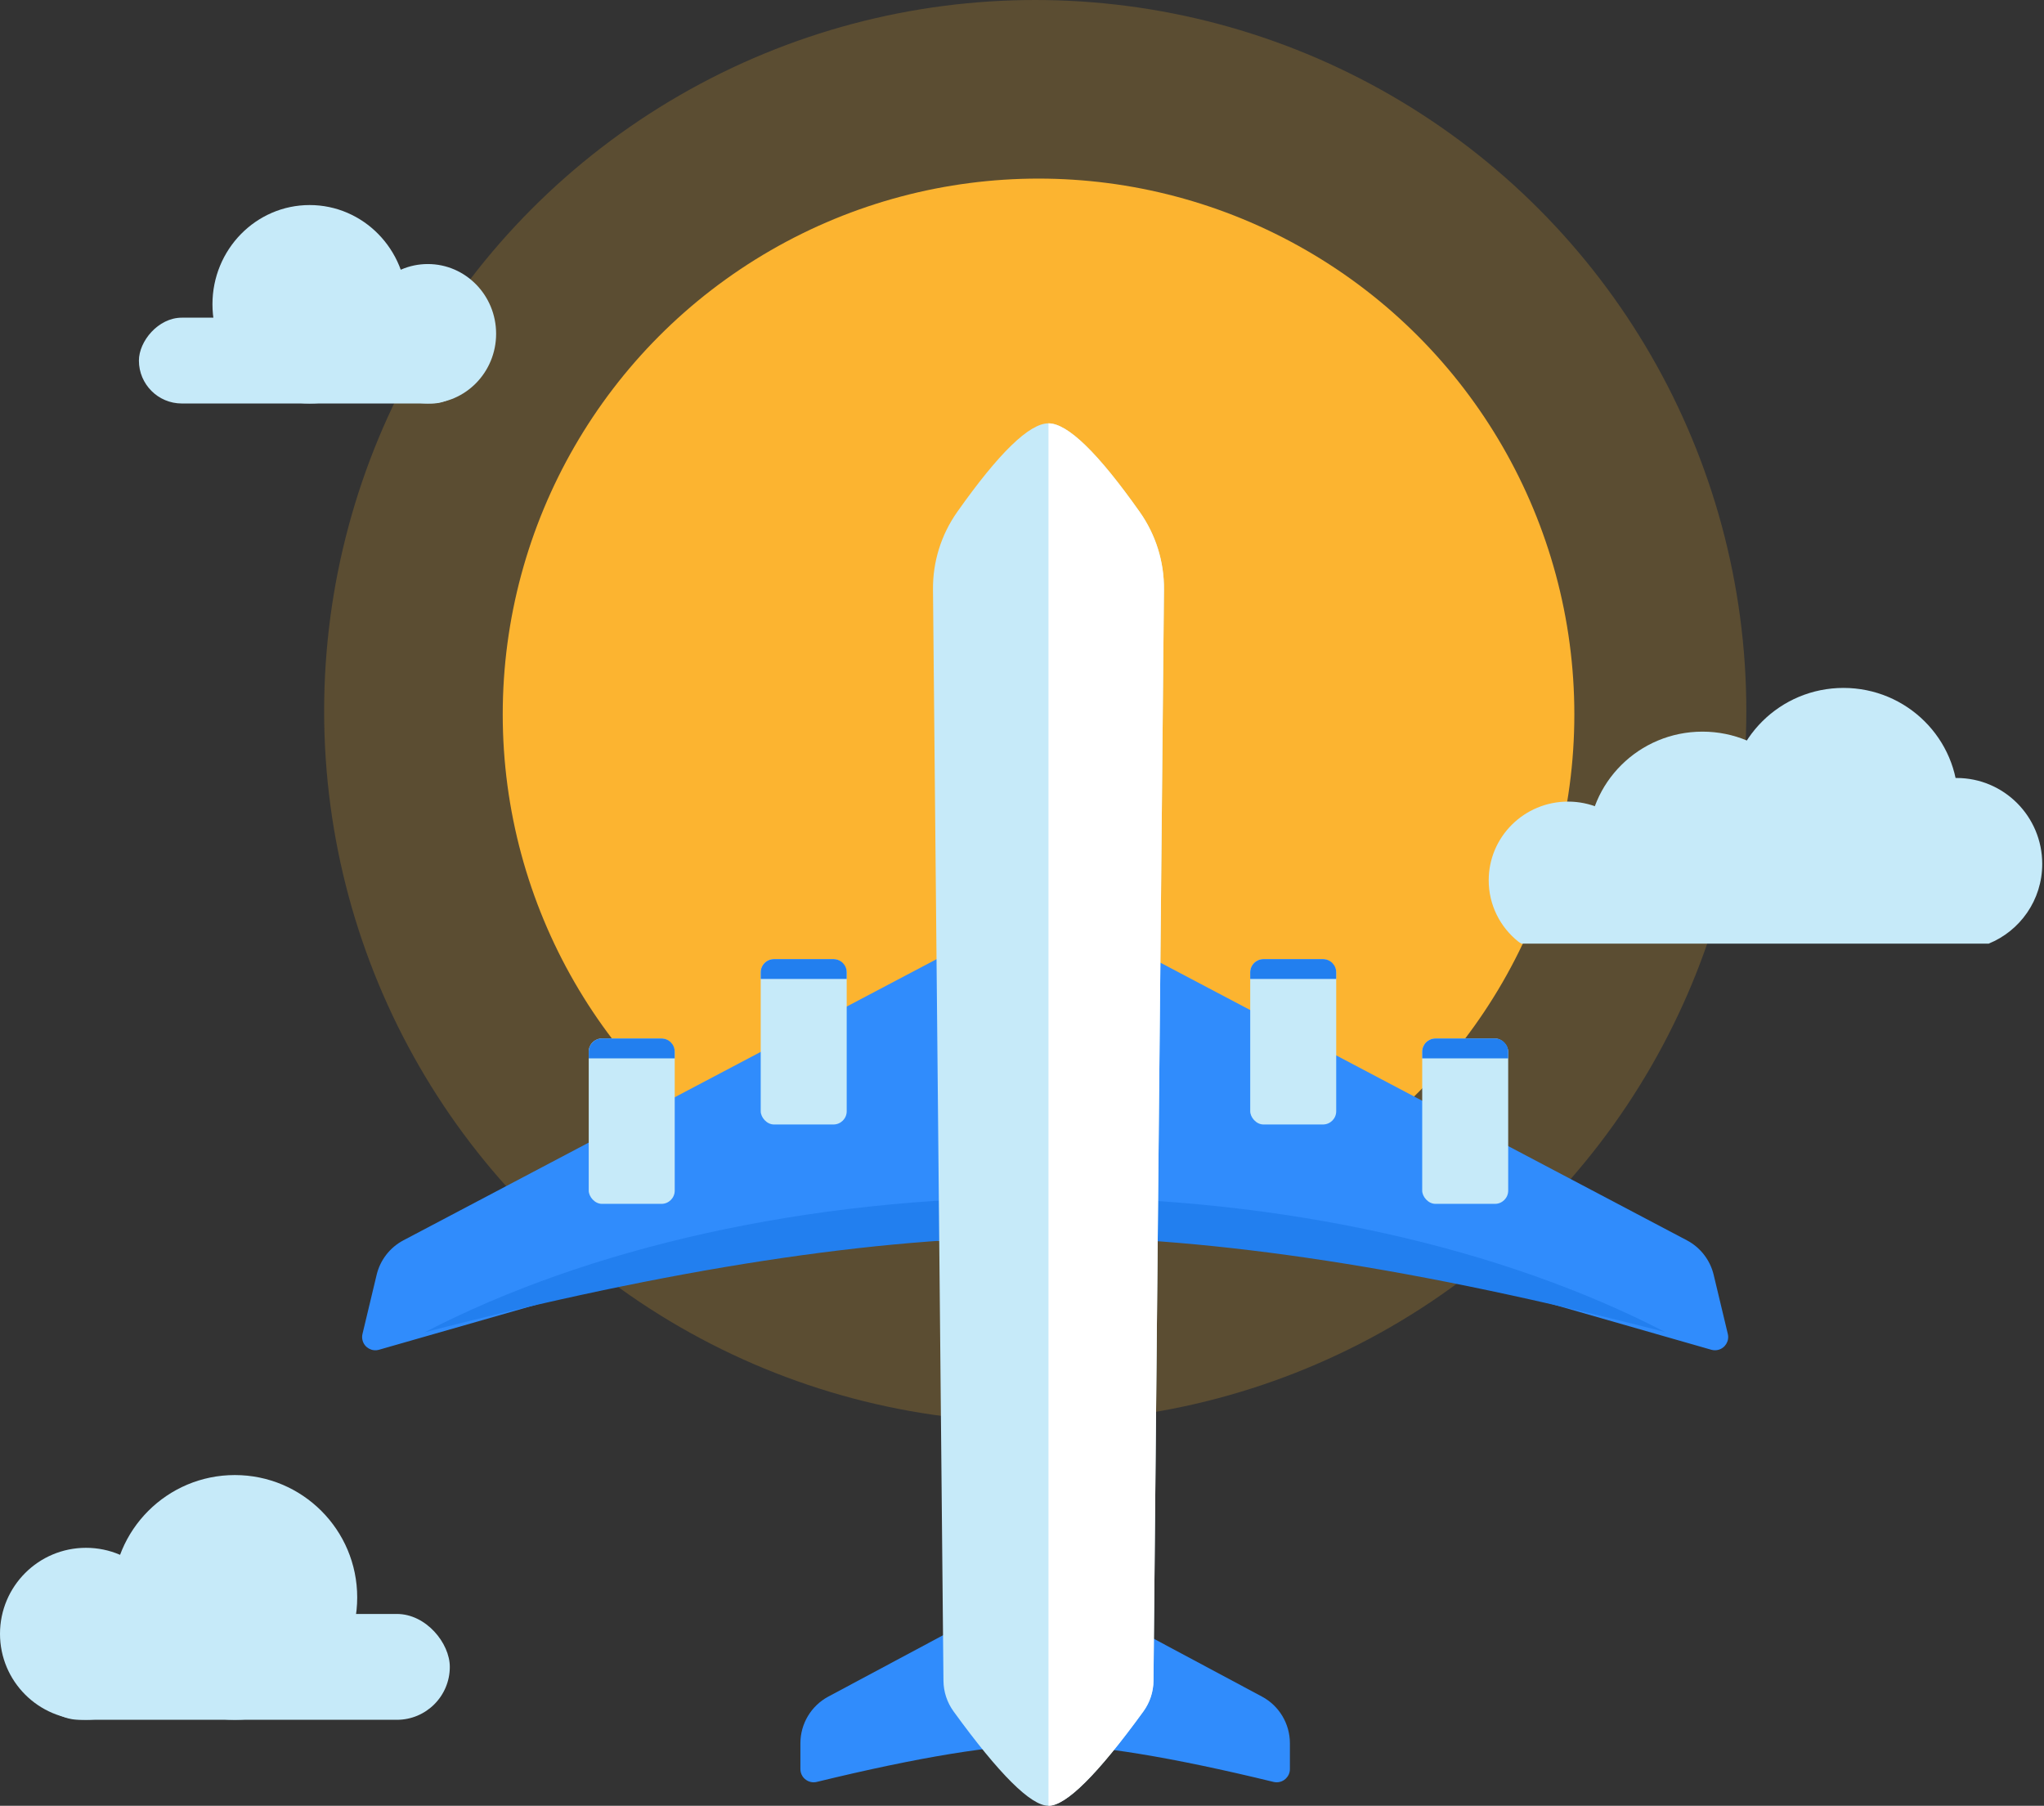 <?xml version="1.0" encoding="UTF-8"?>
<svg width="309px" height="273px" viewBox="0 0 309 273" version="1.1" xmlns="http://www.w3.org/2000/svg" xmlns:xlink="http://www.w3.org/1999/xlink">
    <rect x="0" y="0" width="309" height="273" fill="#333333" stroke="none"/>
    <!-- Generator: Sketch 48.2 (47327) - http://www.bohemiancoding.com/sketch -->
    <title>Group 2</title>
    <desc>Created with Sketch.</desc>
    <defs></defs>
    <g id="Success-screen-Copy-9" stroke="none" stroke-width="1" fill="none" fill-rule="evenodd" transform="translate(-25, -82)">
        <g id="Group-2" transform="translate(25, 82)">
            <circle id="Oval-11-Copy-6" fill="#FCB430" opacity="0.2" cx="156.5" cy="107.5" r="107.5"></circle>
            <circle id="Oval-11-Copy-7" fill="#FCB430" cx="157" cy="108" r="81"></circle>
            <g id="Group-2-Copy-2" transform="translate(48, 46) scale(-1, 1) translate(-48, -46) translate(21, 31)" fill="#C6EAF9">
                <ellipse id="Oval-9" cx="10.324" cy="19.459" rx="10.324" ry="10.541"></ellipse>
                <ellipse id="Oval-9-Copy" cx="28.191" cy="15" rx="14.691" ry="15"></ellipse>
                <rect id="Rectangle-7" x="3.176" y="17.027" width="50.824" height="12.973" rx="6.486"></rect>
            </g>
            <g id="Group-2-Copy-3" transform="translate(0, 223)" fill="#C6EAF9">
                <circle id="Oval-9" cx="13" cy="24" r="13"></circle>
                <circle id="Oval-9-Copy" cx="35.5" cy="18.5" r="18.5"></circle>
                <rect id="Rectangle-7" x="4" y="21" width="64" height="16" rx="8"></rect>
            </g>
            <g id="Group-17" transform="translate(54, 64)">
                <path d="M71.227,192.489 L92.712,181 L115.288,181 L136.773,192.489 C139.375,193.881 141,196.593 141,199.544 L141,203.447 C141,204.552 140.105,205.447 139,205.447 C138.841,205.447 138.682,205.428 138.527,205.391 C123.071,201.63 111.562,199.75 104,199.75 C96.438,199.75 84.929,201.63 69.473,205.391 L69.473,205.391 C68.4,205.652 67.318,204.993 67.057,203.92 C67.019,203.765 67,203.607 67,203.447 L67,199.544 C67,196.593 68.625,193.881 71.227,192.489 Z" id="Rectangle-38" fill="#308CFC"></path>
                <path d="M91.394,79 L116.606,79 L201.013,123.512 C203.05,124.586 204.526,126.486 205.062,128.726 L207.202,137.668 C207.46,138.743 206.797,139.822 205.723,140.079 C205.388,140.159 205.038,140.152 204.707,140.057 L141.818,122.043 L66.182,122.043 L3.293,140.057 C2.231,140.361 1.124,139.747 0.82,138.685 C0.725,138.353 0.717,138.003 0.798,137.668 L2.938,128.726 C3.474,126.486 4.95,124.586 6.987,123.512 L91.394,79 Z" id="Rectangle-33" fill="#308CFC"></path>
                <rect id="Rectangle-37" fill="#C6EAF9" x="135" y="81" width="13" height="25" rx="2"></rect>
                <rect id="Rectangle-37-Copy" fill="#C6EAF9" x="61" y="81" width="13" height="25" rx="2"></rect>
                <path d="M63,81 L72,81 C73.105,81 74,81.895 74,83 L74,84 L61,84 L61,83 C61,81.895 61.895,81 63,81 Z" id="Rectangle-37-Copy-4" fill="#227FEF"></path>
                <path d="M137,81 L146,81 C147.105,81 148,81.895 148,83 L148,84 L135,84 L135,83 C135,81.895 135.895,81 137,81 Z" id="Rectangle-37-Copy-5" fill="#227FEF"></path>
                <rect id="Rectangle-37-Copy-2" fill="#C6EAF9" x="161" y="93" width="13" height="25" rx="2"></rect>
                <path d="M163,93 L172,93 C173.105,93 174,93.895 174,95 L174,96 L161,96 L161,95 C161,93.895 161.895,93 163,93 Z" id="Rectangle-37-Copy-6" fill="#227FEF"></path>
                <rect id="Rectangle-37-Copy-3" fill="#C6EAF9" x="35" y="93" width="13" height="25" rx="2"></rect>
                <path d="M37,93 L46,93 C47.105,93 48,93.895 48,95 L48,96 L35,96 L35,95 C35,93.895 35.895,93 37,93 Z" id="Rectangle-37-Copy-7" fill="#227FEF"></path>
                <path d="M10.194,137.42 C34.597,124.768 67.631,117 104,117 C140.333,117 173.338,124.752 197.733,137.383 C160.673,127.794 129.428,123 104,123 C78.558,123 47.29,127.807 10.194,137.42 Z" id="Combined-Shape" fill="#227FEF"></path>
                <path d="M90.703,13.401 C97.009,4.467 101.608,1.94817403e-15 104.502,0 C107.395,0 111.995,4.467 118.301,13.401 L118.301,13.401 C120.721,16.829 122.001,20.931 121.961,25.126 L120.377,190.106 C120.361,191.768 119.828,193.383 118.852,194.728 C111.946,204.243 107.163,209 104.502,209 C101.841,209 97.058,204.243 90.152,194.728 L90.152,194.728 C89.176,193.383 88.643,191.768 88.627,190.106 L87.043,25.126 C87.003,20.931 88.283,16.829 90.703,13.401 Z" id="Rectangle-28" fill="#C6EAF9"></path>
                <path d="M104.502,0 C107.395,0 111.995,4.467 118.301,13.401 L118.301,13.401 C120.721,16.829 122.001,20.931 121.961,25.126 L120.377,190.106 C120.361,191.768 119.828,193.383 118.852,194.728 C111.946,204.243 107.163,209 104.502,209 L104.502,0 Z" id="Rectangle-28-Copy" fill="#FFFFFF"></path>
            </g>
            <g id="Group" transform="translate(225, 104)" fill="#C6EAF9">
                <ellipse id="Oval-29" transform="translate(53.686, 17.186) scale(-1, 1) translate(-53.686, -17.186) " cx="53.686" cy="17.186" rx="17.322" ry="17.186"></ellipse>
                <path d="M32.366,37.66 C41.933,37.66 49.688,33.288 49.688,23.797 C49.688,14.305 41.933,6.61 32.366,6.61 C22.799,6.61 15.044,14.305 15.044,23.797 C15.044,33.288 22.799,37.66 32.366,37.66 Z" id="Oval-29-Copy" transform="translate(32.366, 22.135) scale(-1, 1) translate(-32.366, -22.135) "></path>
                <path d="M19.041,38.667 C19.228,38.585 19.408,38.48 19.577,38.344 C22.298,36.163 24.038,32.826 24.038,29.085 C24.038,22.513 18.669,17.186 12.046,17.186 C5.422,17.186 0.053,22.513 0.053,29.085 C0.053,33.466 6.382,36.66 19.041,38.667 Z" id="Oval-29-Copy-2" transform="translate(12.046, 27.927) scale(-1, 1) translate(-12.046, -27.927) "></path>
                <path d="M68.812,31.453 C69.975,31.453 72.831,39.144 73.903,38.859 C79.449,37.383 83.533,32.345 83.533,26.357 C83.533,19.211 77.716,13.417 70.541,13.417 C65.079,13.417 60.405,16.774 58.484,21.529 C58.449,21.616 64.689,31.453 68.812,31.453 Z" id="Oval-29-Copy-3" transform="translate(71.008, 26.142) scale(-1, 1) rotate(-90) translate(-71.008, -26.142) "></path>
                <polygon id="Rectangle-39-Copy" points="5 28 74 28 75.615 38.663 5.03 38.663"></polygon>
            </g>
        </g>
    </g>
</svg>